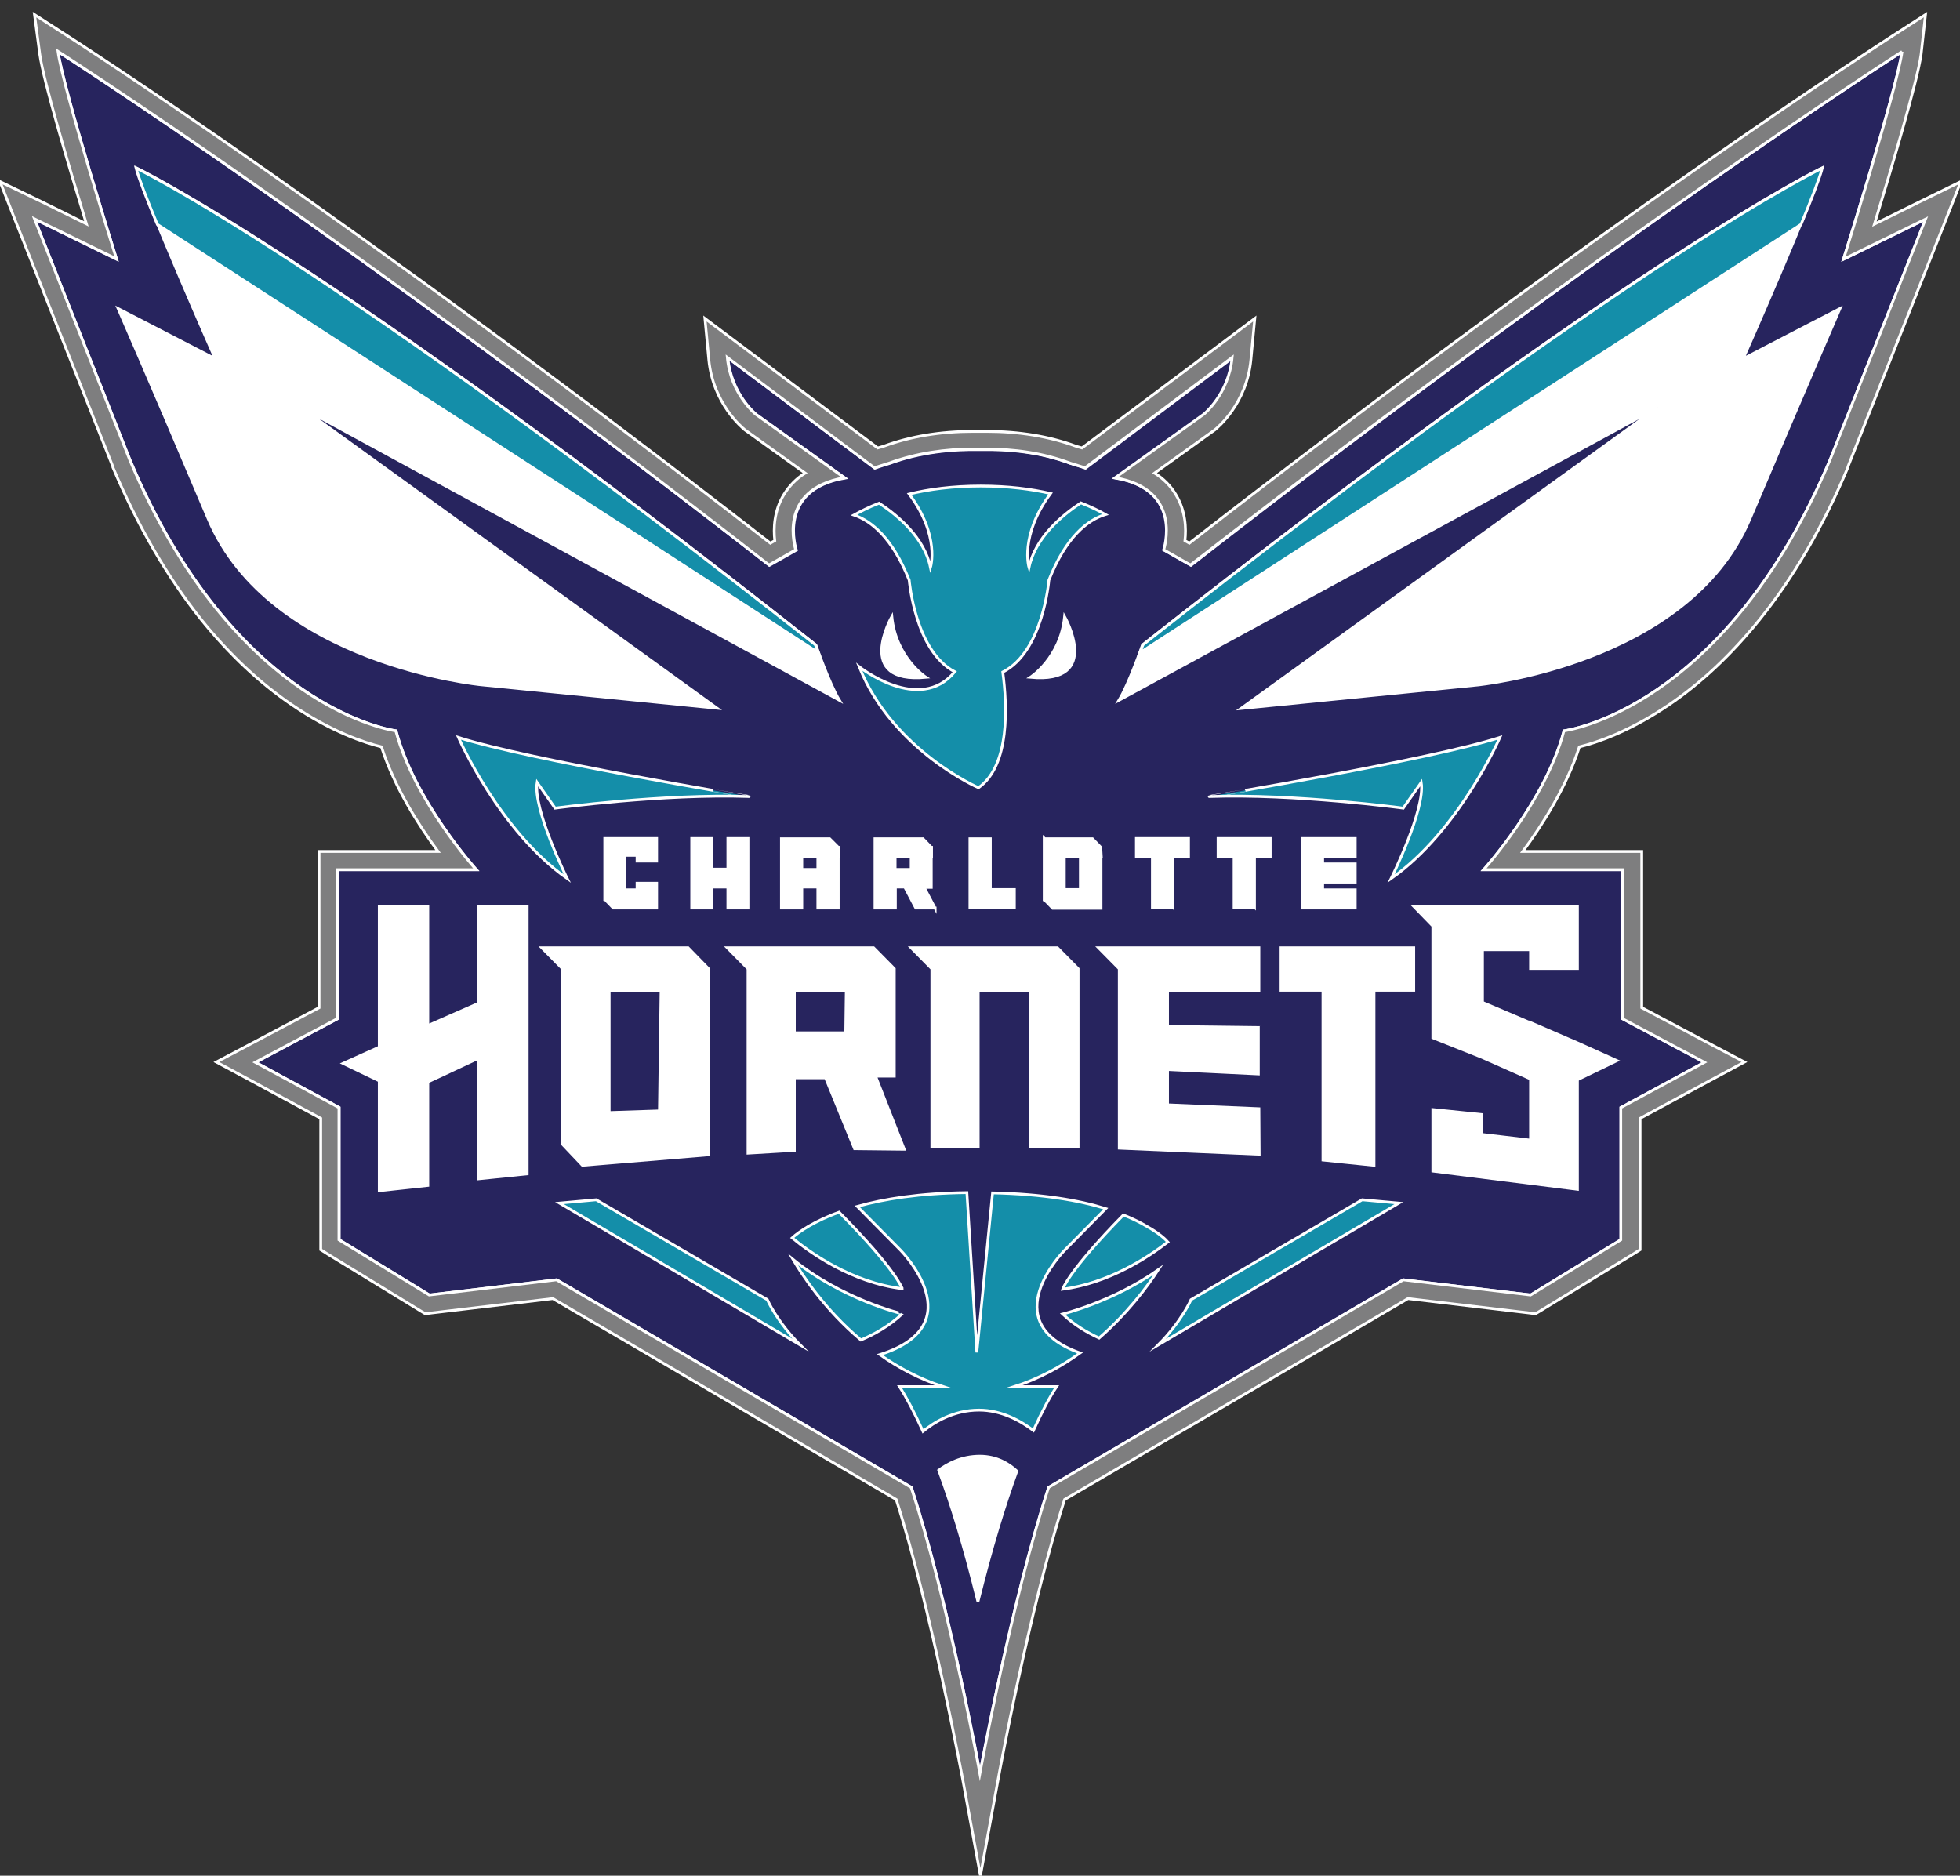 <?xml version="1.0" encoding="utf-8"?>
<!-- Generator: Adobe Illustrator 18.0.0, SVG Export Plug-In . SVG Version: 6.00 Build 0)  -->
<!DOCTYPE svg PUBLIC "-//W3C//DTD SVG 1.1//EN" "http://www.w3.org/Graphics/SVG/1.1/DTD/svg11.dtd">
<svg version="1.1" xmlns="http://www.w3.org/2000/svg" xmlns:xlink="http://www.w3.org/1999/xlink" x="0px" y="0px"
	 viewBox="0 0 710.1 679.6" enable-background="new 0 0 710.1 679.6" xml:space="preserve">
<rect x="0" y="0" width="710.1" height="679.6" fill="#333333" stroke="none"/>
<g id="Layer_1">
	<g>
		<g>
			<g>
				<g>
					<path fill-rule="evenodd" clip-rule="evenodd" fill="#27245E" stroke="#FFFFFF" stroke-miterlimit="10" d="M667.9,93.9
						c0,0,19.4-61.8,21.2-75.2c0,0-104.3,66.7-257.6,186.1l-9.7-5.5c0,0,7.3-21.8-17.6-26.1l32.1-23c0,0,9.1-7.3,10.3-20.6l-53.3,40
						c0,0-2-0.7-5.4-1.7c-10.9-4.1-22.4-5.2-32.8-5c-10.5-0.2-21.9,1-32.8,5c-3.4,1-5.3,1.7-5.3,1.7l-53.3-40
						c1.2,13.3,10.3,20.6,10.3,20.6l32.1,23c-24.9,4.2-17.6,26.1-17.6,26.1l-9.7,5.5C125.3,85.4,21,18.7,21,18.7
						c1.8,13.3,21.2,75.2,21.2,75.2L12.5,79.3l34.6,87.3c38.2,90.9,96.4,98.2,96.4,98.2c6.7,25.5,29.1,50.3,29.1,50.3h-50.3v54
						l-29.7,15.8l30.3,16.4v47.9l32.7,20l46.1-5.5l128.5,75.2c13.3,40.6,24.9,103.7,24.9,103.7s11.5-63,24.9-103.7l128.5-75.2
						l46.1,5.5l32.7-20v-47.9l30.3-16.4l-29.7-15.8v-54h-50.3c0,0,22.4-24.9,29.1-50.3c0,0,58.2-7.3,96.4-98.2l34.6-87.3L667.9,93.9
						z"/>
					<path fill="#7E7E7F" stroke="#FFFFFF" stroke-miterlimit="10" d="M689.1,18.7c-1.8,13.3-21.2,75.2-21.2,75.2l29.7-14.5
						L663,166.6c-38.2,90.9-96.4,98.2-96.4,98.2c-6.7,25.5-29.1,50.3-29.1,50.3h50.3v54l29.7,15.8l-30.3,16.4v47.9l-32.7,20
						l-46.1-5.5l-128.5,75.2c-13.3,40.6-24.9,103.7-24.9,103.7s-11.5-63-24.9-103.7l-128.5-75.2l-46.1,5.5l-32.7-20v-47.9
						l-30.3-16.4l29.7-15.8v-54h50.3c0,0-22.4-24.9-29.1-50.3c0,0-58.2-7.3-96.4-98.2L12.5,79.3l29.7,14.5c0,0-19.4-61.8-21.2-75.2
						c0,0,104.3,66.7,257.6,186.1l9.7-5.5c0,0-7.3-21.8,17.6-26.1l-32.1-23c0,0-9.1-7.3-10.3-20.6l53.3,40c0,0,2-0.7,5.3-1.7
						c10.1-3.7,20.7-5.1,30.4-5.1c0.8,0,1.6,0,2.4,0c0.8,0,1.6,0,2.4,0c9.8,0,20.3,1.3,30.4,5.1c3.4,1,5.4,1.7,5.4,1.7l53.3-40
						c-1.2,13.3-10.3,20.6-10.3,20.6l-32.1,23c24.9,4.2,17.6,26.1,17.6,26.1l9.7,5.5C584.8,85.4,689.1,18.7,689.1,18.7 M697.6,5.3
						l-12.1,7.8c-1,0.7-104.7,67.2-254.6,183.7l-1.6-0.9c0.5-4.4,0.3-10.7-3.3-16.7c-1.9-3.2-4.5-5.8-7.7-7.8l21.9-15.7l0.1-0.1
						l0.1-0.1c0.5-0.4,11.3-9.2,12.8-25.2l1.4-14.9l-12,9L392,162.3c-0.6-0.2-1.3-0.4-2.1-0.6c-9.7-3.6-20.7-5.4-32.5-5.4
						c-0.8,0-1.6,0-2.4,0c-0.8,0-1.6,0-2.4,0c-11.9,0-22.8,1.8-32.5,5.4c-0.8,0.2-1.4,0.4-2.1,0.6l-50.6-37.9l-12-9l1.4,14.9
						c1.5,16,12.3,24.8,12.8,25.2l0.1,0.1l0.1,0.1l21.9,15.7c-3.2,2-5.8,4.7-7.7,7.8c-3.6,5.9-3.8,12.3-3.3,16.7l-1.6,0.9
						C129.3,80.3,25.7,13.8,24.6,13.1L12.5,5.3l1.9,14.3c1.3,9.7,11,42.1,16.9,61.5l-15.8-7.8L0,65.8l6.3,16l34.6,87.3l0,0.1l0,0.1
						c9,21.3,19.8,39.9,32.1,55.3c10,12.4,21,22.8,32.8,30.8c14.2,9.7,26.2,13.7,32.4,15.2c4.7,14.7,13.7,28.7,20.5,37.9h-36.4h-6.7
						v6.7v49.9L89.4,379l-11,5.8l11,5.9l26.8,14.5v43.9v3.7l3.2,2l32.7,20l2,1.2l2.3-0.3l43.9-5.2l124.4,72.8
						c12.7,39.8,23.7,99.8,23.9,100.4l6.6,35.9l6.6-35.9c0.1-0.6,11.1-60.6,23.9-100.4l124.4-72.8l43.9,5.2l2.3,0.3l2-1.2l32.7-20
						l3.2-2v-3.7v-43.9l26.8-14.5l11-5.9l-11-5.8l-26.2-13.9v-49.9v-6.7h-6.7h-36.4c6.8-9.2,15.8-23.2,20.5-37.9
						c6.2-1.5,18.1-5.5,32.4-15.2c11.8-8,22.8-18.4,32.8-30.8c12.4-15.4,23.2-34,32.1-55.3l0-0.1l0-0.1l34.6-87.3l6.3-16l-15.5,7.6
						l-15.8,7.8c5.9-19.3,15.6-51.8,16.9-61.5L697.6,5.3L697.6,5.3z"/>
				</g>
				<g>
					<path fill-rule="evenodd" clip-rule="evenodd" fill="#FFFFFF" stroke="#FFFFFF" stroke-miterlimit="10" d="M42.8,111.8L78,130
						c0,0-25.5-57.6-28.5-69.1c0,0,68.5,32.7,246.1,172.8c0,0,4.8,13.9,8.5,20L108.9,147.5l150.9,109.1l-85.5-8.5
						c0,0-76.4-7.3-98.8-60C53.2,135.4,42.8,111.8,42.8,111.8z"/>
					<path fill-rule="evenodd" clip-rule="evenodd" fill="#148EA9" stroke="#FFFFFF" stroke-miterlimit="10" d="M295.4,233.6
						C117.8,93.6,49.3,60.9,49.3,60.9c0.9,3.5,3.9,11.3,7.7,20.4l239.5,155.2C295.8,234.7,295.4,233.6,295.4,233.6z"/>
					<path fill-rule="evenodd" clip-rule="evenodd" fill="#148EA9" stroke="#FFFFFF" stroke-miterlimit="10" d="M166.1,267.2
						c0,0,14.8,33.9,39.4,51.1c0,0-12.5-25.1-10.9-34.8l6.5,9.3c0,0,39.4-5.3,70.3-4.2C271.4,288.6,191.4,275.3,166.1,267.2z"/>
					<path fill="#148EA9" stroke="#FFFFFF" stroke-miterlimit="10" d="M202.7,435.9l13.3-1.2l62,36.2c0,0,3.4,7.9,11.9,16.4
						L202.7,435.9z"/>
				</g>
				<g>
					<path fill-rule="evenodd" clip-rule="evenodd" fill="#FFFFFF" stroke="#FFFFFF" stroke-miterlimit="10" d="M666.6,111.8
						L631.5,130c0,0,25.5-57.6,28.5-69.1c0,0-68.5,32.7-246.1,172.8c0,0-4.8,13.9-8.5,20l195.2-106.1L449.6,256.7l85.5-8.5
						c0,0,76.4-7.3,98.8-60C656.3,135.4,666.6,111.8,666.6,111.8z"/>
					<path fill-rule="evenodd" clip-rule="evenodd" fill="#148EA9" stroke="#FFFFFF" stroke-miterlimit="10" d="M414.1,233.6
						C591.7,93.6,660.2,60.9,660.2,60.9c-0.9,3.5-3.9,11.3-7.7,20.4L413,236.5C413.7,234.7,414.1,233.6,414.1,233.6z"/>
					<path fill-rule="evenodd" clip-rule="evenodd" fill="#148EA9" stroke="#FFFFFF" stroke-miterlimit="10" d="M543.4,267.2
						c0,0-14.8,33.9-39.4,51.1c0,0,12.5-25.1,10.9-34.8l-6.5,9.3c0,0-39.4-5.3-70.3-4.2C438.1,288.6,518.1,275.3,543.4,267.2z"/>
					<path fill="#148EA9" stroke="#FFFFFF" stroke-miterlimit="10" d="M506.8,435.9l-13.3-1.2l-62,36.2c0,0-3.4,7.9-11.9,16.4
						L506.8,435.9z"/>
				</g>
			</g>
			<g>
				<path fill="#148EA9" stroke="#FFFFFF" stroke-miterlimit="10" d="M287.3,456.3c3.3,5.6,11.4,18.1,24.6,29.2
					c4.5-1.9,10.1-4.9,15-9.5C326.9,476.1,304.9,470.7,287.3,456.3z"/>
				<path fill="#148EA9" stroke="#FFFFFF" stroke-miterlimit="10" d="M304,439.2c-4.5,1.6-8.1,3.4-10.9,5c-2.9,1.7-4.9,3.2-6.1,4.3
					c6.3,5.2,21.5,16.2,39.9,18.4C326.9,467,324.9,460.3,304,439.2z"/>
				<path fill="#148EA9" stroke="#FFFFFF" stroke-miterlimit="10" d="M423.1,450c-0.8-0.9-3-3.1-7.5-5.6c-2.3-1.4-5.1-2.8-8.6-4.2
					c-20,20.4-22,26.9-22,26.9C401.8,464.9,416,455.5,423.1,450z"/>
				<path fill="#148EA9" stroke="#FFFFFF" stroke-miterlimit="10" d="M398.2,484.8c10.2-8.9,17.4-18.5,21.4-24.7
					c-16.5,11.6-34.6,16-34.6,16C389.2,480.1,394.1,482.9,398.2,484.8z"/>
				<path fill="#148EA9" stroke="#FFFFFF" stroke-miterlimit="10" d="M385.6,453.1l15-15.2c-9.6-3-22.9-5.3-41-5.7l-5.7,57.8
					l-3.6-57.9c-17.2,0.2-30.1,2.3-39.7,5l15.7,15.9c0,0,26.7,27-7.5,37.8c6.6,4.7,14.3,8.8,22.9,11.6h-15.8
					c2.5,3.9,5.3,9.2,8.5,16.2c3.9-3.2,11-7.7,20.3-7.7c8.1,0,15.1,3.9,19.7,7.4c3.1-6.9,5.9-12.1,8.4-15.9h-15.3
					c9-2.9,17-7.3,23.8-12.2C359.9,479.1,385.6,453.1,385.6,453.1z"/>
				<path fill="#FFFFFF" stroke="#FFFFFF" stroke-miterlimit="10" d="M340.1,532.7c4.5,12.1,9.3,27.6,14.2,47.6v0.1c0,0,0,0,0,0
					c0,0,0,0,0,0v-0.1c4.9-19.8,9.7-35.3,14.1-47.3c-2.8-2.6-7.2-5.4-13.4-5.4C348.2,527.6,343.2,530.4,340.1,532.7z"/>
			</g>
		</g>
		<path fill="#148EA9" stroke="#FFFFFF" stroke-miterlimit="10" d="M391.6,182.2c-7,4.6-16.5,12.6-18.8,23.4c0,0-3.5-11.5,7.8-26.8
			c-6.9-1.6-15.3-2.7-25.3-2.7c-10.3,0-18.9,1.2-25.9,2.9c11.3,15.2,7.7,26.6,7.7,26.6c-2.2-10.7-11.6-18.7-18.6-23.3
			c-3.9,1.5-6.9,3.1-9.1,4.3c6.4,2.2,13.9,8.3,20,23.6c0,0,2.1,25.7,16.5,33.2c-12.8,15.5-34.6-1.8-34.6-1.8
			c12.1,30.3,43.2,43.8,43.2,43.8c11.5-8.1,10.4-29.8,8.8-41.9c14.6-7.3,16.7-33.3,16.7-33.3c6.2-15.7,14-21.8,20.5-23.8
			C398.4,185.2,395.4,183.7,391.6,182.2z"/>
		<path fill="#FFFFFF" stroke="#FFFFFF" stroke-miterlimit="10" d="M323.1,223.4c0,0-13.9,24.5,12.4,22
			C335.5,245.4,324.6,238.4,323.1,223.4z"/>
		<path fill="#FFFFFF" stroke="#FFFFFF" stroke-miterlimit="10" d="M385.7,223.4c0,0,13.9,24.5-12.4,22
			C373.3,245.4,384.2,238.4,385.7,223.4z"/>
		<g>
			<path fill="#FFFFFF" stroke="#FFFFFF" stroke-miterlimit="10" d="M249.3,343.4h-53l7.5,7.6v63.6l7.2,7.6l45.7-3.8V351
				L249.3,343.4z M238.9,402.5l-18.2,0.6V359h18.8L238.9,402.5z"/>
			<polygon fill="#FFFFFF" stroke="#FFFFFF" stroke-miterlimit="10" points="173.4,328.3 173.4,363.5 155,371.6 155,328.3 
				137.4,328.3 137.4,379.4 124.3,385.3 137.4,391.6 137.4,431.4 155,429.5 155,392 173.4,383.4 173.4,427.1 191,425.3 191,328.3 
							"/>
			<path fill="#FFFFFF" stroke="#FFFFFF" stroke-miterlimit="10" d="M327.6,416.4l-10.4-26.5h6.8V351l-7.5-7.6h-53l7.5,7.6v66.8
				l16.8-1v-26.3h11.3l10.5,25.7L327.6,416.4z M287.8,359h18.8l-0.2,15.2h-18.6V359z"/>
			<polygon fill="#FFFFFF" stroke="#FFFFFF" stroke-miterlimit="10" points="337.6,415.4 354.4,415.4 354.4,359 373.2,359 
				373.2,415.6 390.6,415.6 390.6,351 383.1,343.4 330.1,343.4 337.6,351 			"/>
			<polygon fill="#FFFFFF" stroke="#FFFFFF" stroke-miterlimit="10" points="456.2,418.2 456.1,401.7 423,400.3 423,387.5 
				455.9,389.1 455.9,372.3 423,371.9 423,359 456.1,359 456.1,343.4 398,343.4 405.5,351 405.5,416 			"/>
			<polygon fill="#FFFFFF" stroke="#FFFFFF" stroke-miterlimit="10" points="512.2,343.4 464.1,343.4 464.1,358.8 479.3,358.8 
				479.3,420.3 497.8,422.2 497.8,358.8 512.2,358.8 			"/>
			<g>
				<polygon fill="#FFFFFF" stroke="#FFFFFF" stroke-miterlimit="10" points="571.5,430.9 571.5,391.2 585.8,384.3 571.6,377.9 
					554.5,370.5 554.5,370.6 537.1,363.2 537.1,356.9 537.1,344.1 554.5,344.1 554.5,350.9 571.5,350.9 571.5,344.1 571.5,328.5 
					571.5,328.4 512.2,328.4 519.1,335.5 519.1,376 536.7,383 536.7,383 554.5,390.9 554.5,413.1 536.7,411 536.7,403.8 519.1,402 
					519.1,424.3 				"/>
			</g>
		</g>
		<g>
			<g>
				<polygon fill="#FFFFFF" stroke="#FFFFFF" stroke-miterlimit="10" points="237.9,312 237.9,303.8 219.1,303.8 219.1,325.9 
					219.2,325.9 222.2,329 237.9,329 237.9,320 230.8,320 230.8,322.4 226.4,322.4 226.4,309.9 230.8,309.9 230.8,312 				"/>
			</g>
			<g>
				<polygon fill="#FFFFFF" stroke="#FFFFFF" stroke-miterlimit="10" points="271,303.8 263.7,303.8 263.7,314.9 257.9,314.9 
					257.9,303.8 250.6,303.8 250.6,329 257.9,329 257.9,321.4 263.7,321.4 263.7,329 271,329 				"/>
			</g>
			<path fill="#FFFFFF" stroke="#FFFFFF" stroke-miterlimit="10" d="M303.7,307L303.7,307l-3.1-3.1h-10.1h-7.4l0,0v6.5l0,0v18.6h7.4
				v-7.6h5.8v7.6h7.4v-18.6h0.1V307z M296.3,315h-5.8v-4.5h4.1h1.7V315z"/>
			<path fill="#FFFFFF" stroke="#FFFFFF" stroke-miterlimit="10" d="M398.8,307l-3-3.1h-10.1h-7.2l-0.2-0.2v0.2v6.5v11.6v4h0.1
				l3,3.1h2.5h1.7h0.1h5.8h7.4v-18.6h0.1L398.8,307L398.8,307z M391.4,322.3h-5.8v-11.8h4.1h1.7V322.3z"/>
			<path fill="#FFFFFF" stroke="#FFFFFF" stroke-miterlimit="10" d="M338.8,329.1l-4-7.6h2.6v-11.1h0.1V307h-0.1l-3-3.1h-10.1H317
				l0,0v6.5l0,0v18.6h7.4v-7.6h2.1h1.3l4,7.6H338.8z M324.3,315v-4.5h4.1h1.7v4.5H324.3z"/>
			<g>
				<polygon fill="#FFFFFF" stroke="#FFFFFF" stroke-miterlimit="10" points="367.5,322.3 358.8,322.3 358.8,303.9 351.4,303.9 
					351.4,328.9 358.8,328.9 367.5,328.9 				"/>
			</g>
			<polygon fill="#FFFFFF" stroke="#FFFFFF" stroke-miterlimit="10" points="424.9,303.8 424.8,303.8 417.5,303.8 417.5,303.8 
				411.7,303.8 411.7,310.4 417.5,310.4 417.5,328.7 424.8,328.7 424.8,328.6 424.9,328.7 424.9,310.4 430.6,310.4 430.6,303.8 			
				"/>
			<polygon fill="#FFFFFF" stroke="#FFFFFF" stroke-miterlimit="10" points="454.5,303.8 454.4,303.8 447.1,303.8 447.1,303.8 
				441.3,303.8 441.3,310.4 447.1,310.4 447.1,328.7 454.4,328.7 454.4,328.6 454.5,328.7 454.5,310.4 460.2,310.4 460.2,303.8 			
				"/>
			<polygon fill="#FFFFFF" stroke="#FFFFFF" stroke-miterlimit="10" points="491,310.3 491,303.8 479.2,303.8 478.5,303.8 
				471.8,303.8 471.8,329 478.5,329 479.2,329 491,329 491,322.4 479.2,322.4 479.2,319.6 491,319.6 491,313 479.2,313 479.2,310.3 
							"/>
		</g>
	</g>
</g>
<g id="Calque_2">
</g>
<g id="Calque_3">
</g>
</svg>
